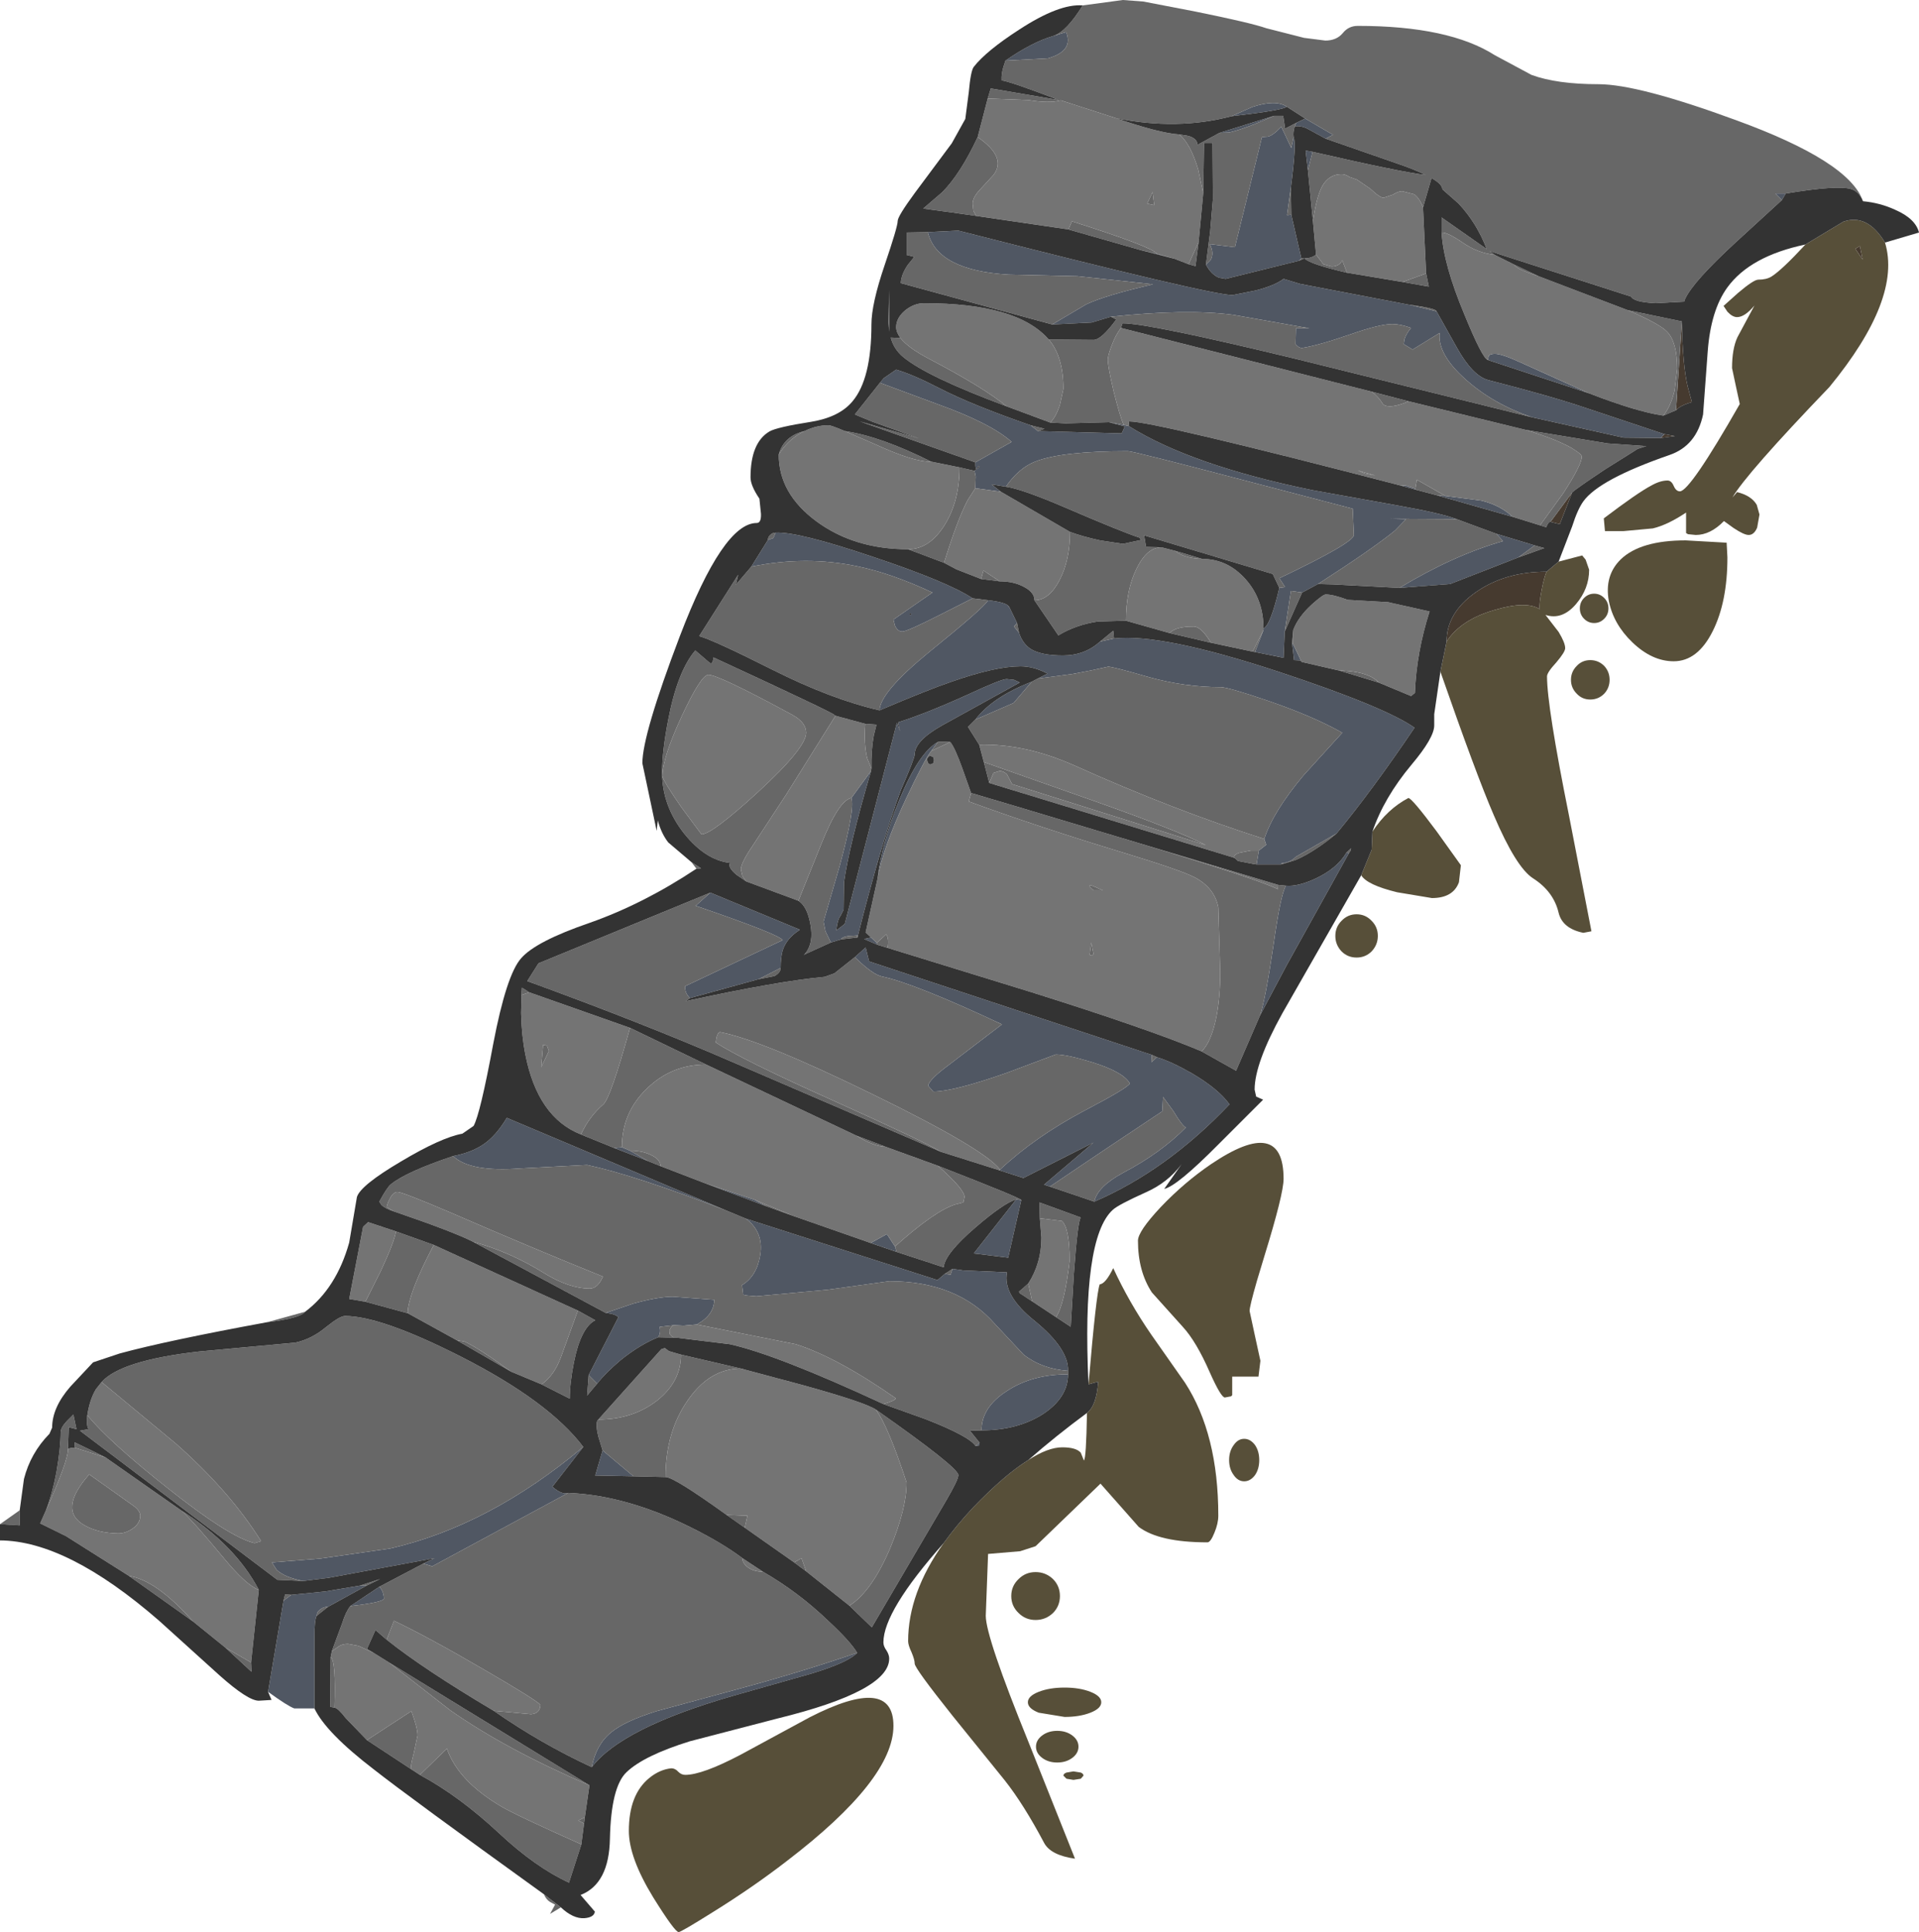 <?xml version="1.0" encoding="UTF-8" standalone="no"?>
<svg xmlns:ffdec="https://www.free-decompiler.com/flash" xmlns:xlink="http://www.w3.org/1999/xlink" ffdec:objectType="shape" height="250.1px" width="248.4px" xmlns="http://www.w3.org/2000/svg">
  <g transform="matrix(1.0, 0.0, 0.0, 1.0, -230.5, 0.7)">
    <path d="M447.45 52.4 L448.2 40.9 Q448.3 46.55 448.95 49.3 L449.5 51.35 Q448.45 51.65 447.85 52.05 L447.45 52.4 M471.25 31.15 L471.6 32.9 470.65 31.5 471.25 31.15 M445.45 56.0 L445.95 55.5 447.3 55.75 445.45 56.0 M434.0 63.05 L432.4 67.15 431.2 66.85 434.0 63.05 M430.7 73.3 Q430.4 73.9 430.05 75.7 429.7 77.55 429.8 78.15 428.05 77.05 424.0 78.25 419.6 79.5 417.75 82.35 417.75 78.6 421.55 75.95 425.35 73.3 430.7 73.3" fill="#463a2f" fill-rule="evenodd" stroke="none"/>
    <path d="M271.2 220.45 L268.6 220.45 Q267.75 220.15 265.2 218.3 L267.2 206.5 268.2 205.75 272.65 205.3 277.1 204.55 277.95 204.55 272.95 207.3 Q272.35 207.3 271.95 207.65 271.5 207.95 271.5 208.45 271.2 208.95 271.2 211.2 L271.2 220.45 M366.85 3.95 L368.5 3.45 Q369.5 5.9 366.15 6.85 L360.65 7.15 Q364.1 4.75 366.85 3.95 M389.9 14.35 L392.6 13.15 Q395.6 12.15 397.05 13.1 396.75 13.55 389.9 14.35 M399.45 14.65 L403.05 16.75 402.1 17.25 399.9 16.05 Q399.05 15.55 398.1 15.65 L398.3 15.2 399.45 14.65 M400.4 18.95 L399.8 21.35 399.5 18.8 400.4 18.95 M461.15 25.2 L460.3 24.35 461.65 24.35 461.15 25.2 M428.75 53.3 Q423.7 51.55 420.2 48.4 416.55 45.15 416.85 42.4 L413.35 44.55 412.2 43.85 412.3 43.2 Q412.55 42.45 413.15 41.75 411.75 41.25 410.75 41.25 409.1 41.25 405.4 42.55 401.05 44.05 399.0 44.35 398.55 44.3 398.2 43.85 L398.25 41.8 400.0 41.8 390.1 40.05 Q384.05 39.25 374.3 40.3 L371.8 41.05 366.7 41.3 371.1 38.7 Q373.5 37.55 379.75 36.1 L369.95 35.05 361.05 34.85 Q351.8 34.3 350.6 29.35 L354.55 29.15 Q387.25 37.5 390.05 37.5 L393.05 36.9 Q395.55 36.25 396.65 35.4 L398.8 36.05 412.9 38.75 412.95 38.75 416.45 39.6 419.05 44.25 Q421.1 47.95 423.15 48.5 431.15 50.55 435.6 52.05 L445.95 55.5 445.45 56.0 440.65 55.95 428.75 53.3 M374.05 53.95 L375.95 54.3 376.6 54.45 Q384.75 59.55 400.4 62.75 L411.5 64.75 Q417.1 65.75 419.05 66.5 L410.5 66.45 412.5 66.5 411.1 67.95 Q408.25 70.3 401.1 74.9 L399.05 76.0 397.6 75.8 396.8 81.05 396.65 84.45 392.95 83.7 394.05 80.85 394.05 80.65 Q394.95 80.25 396.1 75.4 L396.85 75.3 396.1 74.15 Q405.75 69.55 405.75 68.55 L405.6 65.15 391.45 61.45 Q377.15 57.7 376.5 57.7 367.95 57.7 364.5 59.05 362.35 59.9 360.7 62.3 L358.85 62.0 360.05 62.95 356.75 62.5 356.8 61.0 356.65 60.25 357.3 59.7 Q357.2 59.5 356.95 59.9 356.75 60.25 356.75 59.15 L361.45 56.5 Q358.75 54.1 351.95 51.65 L344.4 48.85 344.9 48.25 346.5 47.15 Q348.6 47.75 352.1 49.55 356.25 51.7 363.9 54.35 L364.85 55.1 375.7 55.4 376.1 54.5 374.05 53.95 M423.1 45.9 L423.2 45.4 Q423.35 45.1 424.0 45.1 424.9 45.1 427.4 46.25 L436.15 50.2 423.1 45.9 M426.3 66.2 L416.45 63.4 417.6 63.5 422.25 64.1 Q424.7 64.7 426.3 66.2 M413.8 62.7 L411.8 62.15 412.45 62.15 413.7 62.55 413.8 62.7 M424.2 68.4 L429.15 69.9 427.05 71.45 418.2 74.9 411.65 75.4 Q418.7 71.15 425.05 69.35 L424.2 68.4 M397.9 82.7 L398.9 84.8 398.0 84.75 397.75 82.55 397.9 82.7 M386.6 33.55 L387.2 32.95 Q387.7 32.1 387.1 30.9 L390.35 31.3 393.85 17.05 394.4 17.0 Q395.1 17.05 396.35 15.7 L397.65 18.45 397.95 17.05 Q398.35 17.75 397.6 23.55 L397.1 27.15 397.65 27.1 398.95 32.75 398.65 33.05 389.15 35.4 388.3 35.25 Q387.3 34.85 386.6 33.55 M395.4 14.3 Q391.6 16.0 389.6 16.45 L388.35 16.5 395.4 14.3 M380.25 32.15 L382.55 32.8 378.25 31.7 380.25 32.15 M327.75 72.65 L329.9 69.2 330.6 68.95 330.9 68.25 Q333.8 68.1 343.55 71.4 353.25 74.65 356.4 76.75 L351.95 79.0 Q347.9 81.05 347.3 81.05 346.7 81.05 346.35 80.3 L346.15 79.5 351.2 76.0 Q345.85 73.5 341.45 72.6 334.8 71.2 327.75 72.65 M358.4 77.0 Q360.6 77.25 361.05 77.75 L361.05 77.85 361.1 77.9 361.15 77.9 362.15 79.95 361.75 80.4 362.4 81.2 Q362.85 82.6 363.9 83.3 365.25 84.15 368.1 84.15 370.9 84.15 372.9 82.35 L374.7 81.95 Q380.85 81.25 396.15 86.3 409.85 90.85 413.6 93.5 408.1 101.65 403.5 107.2 L398.25 110.2 Q397.55 110.95 396.4 111.05 L396.3 111.2 393.15 111.2 393.45 109.4 394.4 108.65 394.15 107.9 Q395.3 104.35 399.25 99.65 L404.25 94.15 Q400.45 92.0 394.45 89.95 389.45 88.25 388.5 88.25 383.9 88.25 379.2 86.95 374.55 85.6 373.95 85.6 L371.65 86.1 369.3 86.55 364.8 87.15 366.1 86.5 Q364.3 85.55 362.6 85.55 359.35 85.55 353.65 87.55 350.7 88.55 344.35 91.25 344.4 88.9 350.9 83.6 357.95 77.9 358.4 77.0 M356.75 92.45 Q359.0 89.5 364.05 87.55 L361.7 90.3 356.75 92.45 M343.25 99.1 Q340.4 108.85 339.75 113.5 L339.7 117.05 339.3 117.85 Q338.9 118.35 338.75 119.75 L339.85 118.9 346.6 92.85 347.0 93.95 346.75 92.8 Q350.4 91.65 355.8 89.2 360.1 87.2 360.8 87.2 L361.75 87.3 362.5 87.65 352.45 93.2 Q348.9 95.2 348.9 96.95 348.9 97.45 347.1 101.6 344.6 108.35 341.55 120.4 L341.35 120.4 340.45 120.45 Q339.55 120.55 339.35 120.9 L338.05 121.3 337.35 119.85 337.1 118.6 339.2 111.35 Q341.2 103.95 340.7 102.6 L343.25 99.1 M334.75 122.8 L334.55 122.95 334.75 122.7 334.75 122.8 M348.25 78.9 L348.45 78.9 348.45 78.7 348.25 78.7 348.25 78.9 M396.95 113.95 Q398.5 114.1 400.85 113.0 403.6 111.7 404.8 109.65 L405.1 109.75 397.05 124.25 393.6 130.75 Q394.3 128.7 395.35 121.6 396.25 115.15 396.95 113.95 M344.1 121.6 L342.35 120.85 343.25 120.65 344.0 121.35 344.1 121.6 M344.1 113.0 Q344.65 108.3 346.95 102.75 349.45 96.7 351.9 95.35 L351.05 96.5 Q350.15 97.65 347.75 102.75 344.75 109.15 344.1 113.0 M372.15 154.85 Q372.55 152.9 375.9 151.1 380.75 148.55 384.0 145.25 383.5 145.0 382.4 143.15 L381.05 141.3 380.95 143.15 Q373.65 148.0 366.4 152.9 L365.65 152.65 372.05 147.2 362.95 151.8 362.85 151.75 359.9 150.8 359.95 150.7 Q364.55 146.4 371.0 143.0 376.45 140.15 376.75 139.55 375.9 138.05 371.85 136.8 368.6 135.8 367.15 135.8 L360.75 138.2 Q353.9 140.6 351.3 140.6 L350.65 139.85 Q350.7 139.2 352.6 137.7 L360.2 131.9 Q348.9 126.6 344.65 125.7 343.45 125.45 341.15 123.2 L342.55 121.95 343.0 123.75 379.6 135.85 379.55 136.8 380.25 136.15 Q382.1 136.7 384.8 138.25 388.2 140.25 389.65 142.25 381.55 150.8 372.15 154.85 M322.45 114.85 L334.05 119.65 Q332.3 120.75 331.8 122.35 331.55 123.25 331.55 124.6 L328.7 126.05 319.8 128.5 Q319.1 127.8 319.2 126.95 L331.8 121.0 Q331.5 120.3 320.55 116.55 L322.45 114.85 M311.0 147.8 L312.05 148.25 314.4 149.6 310.0 147.9 311.0 147.8 M321.85 152.5 L328.15 154.6 329.85 155.5 321.85 152.5 M343.2 160.2 L345.3 159.05 346.35 160.65 346.55 161.35 343.2 160.2 M362.05 154.55 L362.7 154.65 361.0 162.1 356.55 161.55 362.05 154.55 M327.05 157.05 L351.85 165.0 352.8 164.2 353.55 164.3 353.8 163.55 355.2 163.75 360.85 164.0 Q360.25 166.95 364.45 170.3 368.85 173.9 368.75 176.75 365.35 176.5 363.0 174.65 L359.3 170.7 Q354.45 165.15 345.6 165.15 L337.65 166.25 328.4 167.1 327.2 167.0 326.7 166.9 326.55 165.65 Q328.45 164.5 328.9 161.8 329.4 158.8 327.05 157.05 M324.4 155.95 Q312.6 151.4 306.5 150.1 L297.85 150.55 Q291.35 151.05 289.15 148.95 291.5 148.5 293.05 147.45 294.7 146.35 296.1 144.0 L324.4 155.95 M308.9 169.25 L312.45 168.05 Q315.7 167.15 317.6 167.15 L322.95 167.55 Q322.95 169.5 320.7 170.75 L319.0 170.9 317.85 170.85 317.7 170.85 315.9 171.05 Q316.05 171.9 315.7 172.4 313.35 173.35 310.85 175.35 308.9 177.0 307.8 178.4 L306.7 177.3 310.55 169.8 Q310.25 169.5 309.55 169.35 L308.9 169.25 M356.8 186.5 L357.3 186.05 357.25 186.4 356.8 186.5 M357.55 184.45 Q357.55 181.45 360.85 179.35 364.1 177.2 368.75 177.2 368.75 180.2 365.5 182.35 362.2 184.45 357.55 184.45 M312.5 190.4 L307.55 190.3 308.5 187.05 312.5 190.4 M341.45 213.25 Q340.3 214.5 335.5 215.95 L325.45 218.8 Q311.0 222.95 307.1 228.05 307.65 225.15 309.6 223.55 311.35 222.1 315.5 220.8 L325.8 218.0 Q334.0 215.8 341.45 213.25 M275.85 207.2 L279.6 204.7 Q280.15 205.25 280.2 206.2 280.25 206.7 275.85 207.2 M285.3 201.7 L286.75 201.0 273.0 203.55 269.75 203.95 Q267.35 203.5 266.3 202.5 L265.7 201.55 271.95 201.05 281.0 199.75 Q293.85 196.8 306.0 186.6 L302.0 191.75 Q303.25 192.85 304.05 192.55 L286.45 202.05 285.3 201.7" fill="#505763" fill-rule="evenodd" stroke="none"/>
    <path d="M370.65 0.0 L375.85 -0.7 378.5 -0.5 385.25 0.8 Q392.4 2.25 394.4 2.95 L399.3 4.2 402.05 4.55 Q403.5 4.55 404.3 3.6 405.05 2.65 406.25 2.65 418.05 2.65 424.0 6.45 L428.75 9.0 Q432.05 10.2 437.4 10.2 442.55 10.2 455.2 14.85 469.9 20.2 471.65 25.35 471.15 24.15 470.2 23.8 468.55 23.2 461.65 24.35 L460.3 24.35 461.15 25.2 455.2 30.65 Q449.6 35.8 448.6 38.05 L448.5 38.35 444.8 38.55 Q441.95 38.4 441.65 37.7 L423.3 31.8 424.0 32.3 Q421.75 32.05 419.75 30.65 417.85 29.35 417.1 29.4 L417.1 27.45 422.95 31.55 Q421.65 28.15 419.3 25.65 L417.2 23.8 Q417.2 23.15 415.8 22.35 L414.7 26.15 Q414.25 24.95 413.55 24.45 L412.0 24.05 Q411.5 24.05 410.8 24.5 L409.6 24.9 Q409.1 24.9 407.9 23.75 L406.15 22.55 405.15 22.2 Q404.65 21.85 404.15 21.85 402.55 21.85 401.65 23.4 400.9 24.8 400.45 27.95 L399.8 21.35 400.4 18.95 Q411.95 21.6 415.05 21.95 413.65 21.25 411.3 20.45 L402.1 17.25 403.05 16.75 399.45 14.65 397.05 13.1 Q395.6 12.15 392.6 13.15 L389.9 14.35 Q382.9 16.2 374.95 14.6 L374.65 14.5 367.85 12.3 367.75 12.3 Q366.35 12.7 363.6 12.25 L358.35 12.05 358.75 10.75 367.55 12.25 Q361.55 9.95 360.15 9.7 360.1 8.85 360.4 7.9 L360.65 7.15 366.15 6.85 Q369.5 5.9 368.5 3.45 L366.85 3.95 Q368.55 3.4 370.65 0.0 M303.1 246.2 L301.7 247.05 302.35 245.85 301.7 245.5 Q301.2 245.2 300.9 244.5 L303.1 246.2 M230.5 196.6 L233.05 194.8 233.05 196.75 230.5 196.6 M265.1 170.45 L270.0 169.1 Q269.35 169.95 265.1 170.45 M320.65 111.75 L320.0 110.9 321.25 111.7 320.65 111.75 M445.8 53.1 Q446.75 51.95 447.25 49.9 L447.6 47.05 Q447.6 43.6 446.3 42.25 445.3 41.2 441.2 39.45 L448.2 40.9 447.45 52.4 445.8 53.1 M429.65 35.05 Q426.7 34.1 426.5 33.55 L429.65 35.05 M412.05 35.8 L415.1 34.7 415.45 36.4 412.05 35.8 M374.3 40.3 Q384.05 39.25 390.1 40.05 L400.0 41.8 398.25 41.8 398.2 43.85 Q398.55 44.3 399.0 44.35 401.05 44.05 405.4 42.55 409.1 41.25 410.75 41.25 411.75 41.25 413.15 41.75 412.55 42.45 412.3 43.2 L412.2 43.85 413.35 44.55 416.85 42.4 Q416.55 45.15 420.2 48.4 423.7 51.55 428.75 53.3 L398.0 45.7 Q379.2 41.15 375.8 41.15 L375.6 41.75 Q374.9 42.65 374.35 44.15 373.9 45.35 373.9 45.85 373.9 46.75 374.65 49.95 375.45 53.15 375.95 54.3 L374.05 53.95 368.45 54.1 366.45 54.0 Q367.2 53.25 367.7 51.7 L368.15 49.65 Q368.15 45.5 366.3 43.3 L366.25 43.25 372.05 43.3 Q373.05 43.3 375.0 40.65 L374.3 40.3 M416.45 39.6 L412.95 38.75 414.6 39.0 Q416.35 39.3 416.45 39.6 M350.6 29.35 Q351.8 34.3 361.05 34.85 L369.95 35.05 379.75 36.1 Q373.5 37.55 371.1 38.7 L366.7 41.3 347.1 35.95 Q347.15 34.85 348.0 33.6 L348.85 32.55 347.85 32.3 347.85 29.4 350.6 29.35 M428.0 54.95 L438.6 56.7 443.6 57.05 442.5 57.4 438.2 60.1 Q434.45 62.6 434.0 63.05 L431.2 66.85 Q430.9 66.85 430.65 67.55 L429.85 67.3 432.85 63.15 Q435.25 59.45 435.25 58.4 435.25 58.1 433.95 57.3 431.95 56.15 428.0 54.95 M416.45 63.4 L413.8 62.7 413.7 62.55 413.9 61.4 417.6 63.5 416.45 63.4 M419.05 66.5 L424.2 68.4 425.05 69.35 Q418.7 71.15 411.65 75.4 L403.05 74.95 401.1 74.9 Q408.25 70.3 411.1 67.95 L412.5 66.5 410.5 66.45 419.05 66.5 M429.15 69.9 L430.4 70.25 427.05 71.45 429.15 69.9 M399.05 76.0 L396.8 81.05 397.6 75.8 399.05 76.0 M392.95 83.7 L392.65 83.65 394.05 80.85 392.95 83.7 M387.25 82.5 L381.9 81.25 Q382.65 80.4 385.0 80.4 386.0 80.4 387.25 82.5 M376.25 79.65 L372.6 79.75 Q369.7 80.2 367.5 81.55 L364.4 77.0 Q366.3 77.0 367.65 74.4 369.0 71.8 369.0 68.15 370.6 68.75 372.9 69.25 L375.85 69.7 378.2 69.2 378.0 68.9 Q375.7 68.15 368.5 65.05 362.8 62.6 360.7 62.3 362.35 59.9 364.5 59.05 367.95 57.7 376.5 57.7 377.15 57.7 391.45 61.45 L405.6 65.15 405.75 68.55 Q405.75 69.55 396.1 74.15 L396.85 75.3 396.1 75.4 395.25 73.6 378.6 68.6 378.85 70.1 380.85 70.15 Q378.95 70.15 377.6 72.95 376.25 75.7 376.25 79.65 M359.9 74.55 L357.5 74.25 357.8 73.15 359.9 74.55 M352.7 72.15 L348.05 70.4 Q350.8 70.4 352.75 67.3 354.7 64.2 354.7 59.8 L356.65 60.25 356.8 61.0 356.75 62.5 355.75 64.05 Q354.4 66.65 352.7 72.15 M331.3 58.15 Q331.95 55.75 334.65 55.1 L334.15 55.35 Q332.35 56.4 331.3 58.15 M339.85 55.1 Q344.55 55.8 351.0 59.05 348.85 59.15 343.65 56.75 L339.85 55.1 M356.75 59.15 L341.8 53.85 349.45 56.05 343.45 53.9 341.15 52.95 344.4 48.85 351.95 51.65 Q358.75 54.1 361.45 56.5 L356.75 59.15 M363.9 54.35 L365.7 54.8 364.85 55.1 363.9 54.35 M412.85 51.25 Q410.35 52.3 409.55 51.65 408.85 50.55 408.05 50.0 L412.85 51.25 M407.2 60.6 L406.25 60.2 408.5 60.85 407.2 60.6 M397.9 80.85 L397.9 82.7 397.75 82.55 397.9 80.85 M398.9 84.9 L399.05 85.0 398.95 84.95 398.9 84.9 M403.85 86.1 Q406.45 86.15 407.95 86.9 408.7 87.3 408.95 87.65 L403.85 86.1 M397.95 17.05 L397.65 18.45 396.35 15.7 Q395.1 17.05 394.4 17.0 L393.85 17.05 390.35 31.3 387.1 30.9 Q387.7 32.1 387.2 32.95 L386.6 33.55 387.15 29.25 387.5 25.1 387.45 17.8 386.35 17.8 386.25 24.3 385.6 21.25 Q384.6 17.9 383.15 16.7 L384.35 16.9 Q385.5 17.25 385.5 18.05 L388.35 16.5 389.6 16.45 Q391.6 16.0 395.4 14.3 L396.6 14.3 396.85 15.95 398.3 15.2 398.1 15.65 Q397.85 16.4 397.95 17.05 M398.65 33.05 L398.95 32.75 399.35 32.75 399.9 32.7 Q400.55 32.55 400.85 32.25 L401.8 33.5 402.85 33.8 Q403.85 33.8 404.25 33.0 L404.85 34.6 Q400.1 33.5 399.35 32.75 L398.65 33.05 M397.65 27.1 L397.1 27.15 397.6 23.55 397.65 27.1 M380.25 32.15 L378.25 31.7 368.8 29.0 369.25 27.95 Q379.65 31.25 380.25 32.15 M384.35 33.5 L385.65 30.65 385.25 33.75 384.35 33.5 M379.9 25.85 L379.0 25.65 379.7 24.15 379.9 25.85 M357.05 17.05 Q360.85 19.65 359.1 21.95 L357.4 23.8 Q356.4 24.85 356.4 25.65 L356.5 26.6 356.85 27.25 353.7 26.8 350.0 26.3 352.5 24.15 Q354.85 21.75 357.05 17.05 M360.8 51.9 Q350.45 48.05 347.4 45.5 346.2 44.5 345.8 43.0 L347.05 43.05 Q348.05 44.35 350.95 45.85 357.8 49.45 360.8 51.9 M345.6 42.25 L345.5 41.0 345.6 36.85 345.6 42.25 M329.9 69.2 Q329.9 68.8 330.2 68.55 330.5 68.25 330.9 68.25 L330.6 68.95 329.9 69.2 M356.4 76.75 L358.4 77.0 Q357.95 77.9 350.9 83.6 344.4 88.9 344.35 91.25 338.05 89.8 330.5 86.0 322.75 82.1 321.0 81.65 L326.05 73.7 325.75 75.0 327.75 72.65 Q334.8 71.2 341.45 72.6 345.85 73.5 351.2 76.0 L346.15 79.5 346.35 80.3 Q346.7 81.05 347.3 81.05 347.9 81.05 351.95 79.0 L356.4 76.75 M362.15 79.95 L362.4 81.2 361.75 80.4 362.15 79.95 M372.9 82.35 L374.6 80.95 374.7 81.95 372.9 82.35 M403.5 107.2 Q400.6 109.6 398.15 110.65 L396.3 111.2 396.4 111.05 Q397.55 110.95 398.25 110.2 L403.5 107.2 M393.15 111.2 L392.8 111.15 390.75 110.75 390.3 110.35 390.25 110.2 Q390.3 109.9 390.9 109.7 L392.4 109.4 393.45 109.4 393.15 111.2 M358.55 100.65 L357.85 97.95 371.75 102.85 Q382.95 106.8 386.6 108.7 L361.5 100.8 360.85 99.55 Q360.4 99.1 359.9 99.1 L359.1 99.35 358.55 100.65 M357.25 95.7 L355.8 93.4 356.75 92.45 361.7 90.3 364.05 87.55 364.8 87.15 369.3 86.55 371.65 86.1 373.95 85.6 Q374.55 85.6 379.2 86.95 383.9 88.25 388.5 88.25 389.45 88.25 394.45 89.95 400.45 92.0 404.25 94.15 L399.25 99.65 Q395.3 104.35 394.15 107.9 382.25 104.1 369.6 98.4 363.2 95.55 357.25 95.7 M342.5 93.0 L343.95 93.1 343.6 94.55 Q343.25 96.45 343.3 98.8 L342.75 97.45 Q342.3 95.6 342.5 93.0 M341.5 120.65 L339.35 120.9 Q339.55 120.55 340.45 120.45 L341.35 120.4 341.5 120.65 M338.05 121.3 L334.75 122.8 334.75 122.7 Q335.85 121.35 335.4 118.95 335.0 116.65 333.85 115.9 L336.75 108.7 Q339.05 102.9 340.7 102.6 341.2 103.95 339.2 111.35 L337.1 118.6 337.35 119.85 338.05 121.3 M327.1 113.4 L325.85 112.55 Q324.65 111.55 325.0 111.0 321.85 110.65 319.1 107.25 316.2 103.6 316.2 99.3 316.2 96.55 317.0 92.45 318.2 86.2 320.5 83.5 L322.25 85.0 Q322.75 85.5 322.85 84.4 338.65 91.7 338.5 91.85 L338.65 91.95 332.3 102.1 327.35 109.65 Q326.4 111.2 326.4 111.85 L326.6 112.7 327.1 113.4 M334.85 94.15 Q334.85 92.8 333.0 91.8 323.5 86.65 322.2 86.65 321.25 86.65 318.75 92.0 316.25 97.4 316.25 99.75 316.25 100.25 318.7 103.8 L321.3 107.3 Q322.65 107.3 328.65 101.8 334.85 96.1 334.85 94.15 M351.9 95.35 L352.25 95.3 353.5 95.35 351.05 96.5 351.9 95.35 M356.2 101.95 L361.6 103.55 378.1 108.5 Q393.3 113.1 395.9 114.4 L395.95 113.85 396.95 113.95 Q396.25 115.15 395.35 121.6 394.3 128.7 393.6 130.75 L390.5 137.9 386.05 135.4 Q387.3 134.15 387.95 130.95 388.45 128.35 388.45 125.15 L388.2 116.75 Q387.7 114.2 385.1 112.85 383.25 111.9 375.5 109.55 364.95 106.35 355.9 103.05 L356.2 101.95 M404.8 109.65 L405.4 109.1 405.3 109.45 405.1 109.75 404.8 109.65 M345.4 122.0 L344.1 121.6 344.0 121.35 345.2 120.25 Q345.6 120.75 345.4 122.0 M382.6 70.6 L386.1 71.65 Q383.75 71.55 382.6 70.6 M371.75 121.3 L372.05 122.8 371.85 123.0 371.55 122.9 371.75 121.3 M373.25 114.55 L372.05 114.55 Q370.95 113.6 372.0 114.0 L373.25 114.55 M366.4 152.9 Q373.65 148.0 380.95 143.15 L381.05 141.3 382.4 143.15 Q383.5 145.0 384.0 145.25 380.75 148.55 375.9 151.1 372.55 152.9 372.15 154.85 L366.4 152.9 M380.25 136.15 L379.55 136.8 379.6 135.85 380.25 136.15 M341.15 123.2 Q343.45 125.45 344.65 125.7 348.9 126.6 360.2 131.9 L352.6 137.7 Q350.7 139.2 350.65 139.85 L351.3 140.6 Q353.9 140.6 360.75 138.2 L367.15 135.8 Q368.6 135.8 371.85 136.8 375.9 138.05 376.75 139.55 376.45 140.15 371.0 143.0 364.55 146.4 359.95 150.7 357.9 148.0 343.45 140.95 329.15 133.95 323.7 132.9 323.4 132.95 323.25 133.6 L323.15 134.25 Q326.5 136.45 338.2 141.7 350.1 147.05 352.3 148.4 L325.25 136.75 Q313.6 131.7 298.75 126.3 L300.2 124.0 322.45 114.85 320.55 116.55 Q331.5 120.3 331.8 121.0 L319.2 126.95 Q319.1 127.8 319.8 128.5 L319.25 128.9 Q331.2 126.3 337.25 125.75 L338.5 125.3 341.15 123.2 M328.7 126.05 L331.55 124.6 Q331.55 125.2 330.75 125.65 L328.7 126.05 M345.15 147.75 Q343.6 147.7 341.35 146.3 L345.15 147.75 M321.9 137.1 Q317.4 137.1 314.2 140.25 311.0 143.35 311.0 147.8 L310.0 147.9 305.7 146.15 Q306.75 143.85 308.6 142.25 309.55 141.4 312.05 132.35 L321.9 137.1 M312.05 148.25 Q313.7 148.25 314.85 148.85 316.0 149.4 316.0 150.25 L314.4 149.6 312.05 148.25 M328.15 154.6 L333.05 156.65 329.85 155.5 328.15 154.6 M346.35 160.65 Q351.55 156.0 354.2 155.2 L355.2 154.95 355.35 154.25 Q355.35 153.25 351.9 150.2 362.7 154.4 362.7 154.65 L362.05 154.55 Q360.4 155.05 356.75 158.2 352.8 161.6 352.65 163.35 L346.55 161.35 346.35 160.65 M327.05 157.05 Q329.4 158.8 328.9 161.8 328.45 164.5 326.55 165.65 L326.7 166.9 327.2 167.0 328.4 167.1 337.65 166.25 345.6 165.15 Q354.45 165.15 359.3 170.7 L363.0 174.65 Q365.35 176.5 368.75 176.75 L368.75 177.2 Q364.1 177.2 360.85 179.35 357.55 181.45 357.55 184.45 L356.05 184.5 357.3 186.05 356.8 186.5 Q355.95 185.2 350.3 183.0 L344.85 181.05 Q346.4 180.6 346.45 180.3 338.85 175.0 333.5 173.3 L320.7 170.75 Q322.95 169.5 322.95 167.55 L317.6 167.15 Q315.7 167.15 312.45 168.05 L308.9 169.25 291.75 160.05 Q296.5 161.35 300.85 164.05 304.15 166.1 306.85 166.1 307.85 166.1 308.55 164.55 299.5 160.9 288.8 156.25 282.6 153.6 281.95 153.6 281.35 153.6 280.9 154.6 280.65 155.05 280.55 155.55 L281.45 156.1 Q280.35 155.75 279.85 155.25 L279.6 154.85 Q280.6 153.0 281.1 152.6 283.05 151.0 289.15 148.95 291.35 151.05 297.85 150.55 L306.5 150.1 Q312.6 151.4 324.4 155.95 L327.05 157.05 M353.8 163.55 L353.55 164.3 352.8 164.2 353.8 163.55 M364.1 167.75 L362.5 166.7 362.4 166.5 363.6 165.45 364.1 167.75 M365.1 157.0 L365.05 154.95 370.4 156.9 Q370.0 157.35 369.5 164.25 L369.1 171.05 367.2 169.8 Q368.3 168.1 368.95 162.55 368.95 158.25 367.95 157.35 L365.1 157.0 M326.9 197.05 L324.55 195.4 327.25 195.5 326.9 197.05 M316.65 190.5 L312.5 190.4 308.5 187.05 307.95 185.25 Q307.5 183.4 307.95 183.05 312.4 183.05 315.55 180.6 318.65 178.15 318.65 174.65 L326.4 176.45 Q322.35 176.45 319.5 180.6 316.65 184.7 316.65 190.5 M343.85 181.75 Q354.55 189.25 354.55 190.25 354.55 190.85 353.0 193.5 L343.35 209.95 340.45 207.15 Q343.35 205.3 345.75 199.65 347.85 194.55 347.85 191.2 345.4 183.75 343.85 181.75 M334.85 202.7 L333.3 201.55 334.25 201.0 334.85 202.7 M317.75 172.45 L315.7 172.4 Q316.05 171.9 315.9 171.05 L317.7 170.85 317.4 171.05 317.15 171.5 317.2 172.0 317.55 172.35 317.75 172.45 M307.8 178.4 L306.5 179.95 306.7 177.3 307.8 178.4 M326.6 201.0 Q326.6 201.7 327.4 202.25 328.15 202.75 329.25 202.75 333.85 205.4 337.75 209.15 340.6 211.8 341.45 213.25 334.0 215.8 325.8 218.0 L315.5 220.8 Q311.35 222.1 309.6 223.55 307.65 225.15 307.1 228.05 300.5 225.0 294.4 220.75 L299.25 221.2 Q300.4 221.1 300.45 220.0 300.0 219.4 293.2 215.45 286.0 211.25 281.5 209.1 L280.55 211.55 279.1 210.3 278.0 212.75 278.85 213.25 276.9 212.35 275.55 212.1 Q274.9 212.1 274.45 212.35 L273.45 213.05 274.8 209.4 Q275.25 207.95 275.85 207.2 280.25 206.7 280.2 206.2 280.15 205.25 279.6 204.7 L285.3 201.7 286.45 202.05 304.05 192.55 Q311.5 192.85 319.8 196.95 323.95 199.0 326.6 201.0 M280.85 214.5 L306.8 230.4 Q296.0 225.75 288.8 220.7 L280.85 214.5 M306.2 234.55 L306.1 235.35 305.35 234.95 306.2 234.55 M305.75 238.05 L304.15 243.0 Q299.8 241.0 295.1 236.6 289.95 231.8 284.85 229.05 L288.35 225.65 Q289.8 229.85 295.4 233.15 297.25 234.25 305.75 238.05 M283.7 228.3 L278.0 224.55 283.75 220.8 Q284.55 222.95 284.55 223.95 L284.05 226.3 Q283.6 228.0 283.7 228.3 M273.8 220.35 L273.25 220.25 273.3 213.8 Q274.0 214.25 273.8 220.35 M269.75 203.95 L266.4 203.8 240.85 184.5 241.95 184.3 Q241.65 183.75 241.8 182.5 244.65 185.95 252.1 191.85 260.2 198.3 263.45 199.05 L264.3 198.8 Q260.3 192.4 253.3 186.2 L243.65 178.2 Q246.15 175.4 256.25 174.25 L268.7 173.1 Q270.85 172.65 272.75 171.05 274.5 169.65 275.15 169.65 279.8 169.65 290.15 174.9 301.55 180.7 306.0 186.6 293.85 196.8 281.0 199.75 L271.95 201.05 265.7 201.55 266.3 202.5 Q267.35 203.5 269.75 203.95 M236.45 194.8 Q237.25 192.75 237.8 189.9 238.35 186.75 238.35 184.7 238.35 184.1 239.2 183.2 L240.0 182.4 240.4 184.3 239.4 184.05 239.3 186.85 Q239.35 188.35 236.45 194.8 M240.2 186.7 L240.15 186.0 Q242.15 186.95 244.15 187.95 L240.2 186.7 M254.0 194.85 Q260.95 199.3 264.0 205.1 262.35 204.5 259.35 200.85 255.45 196.15 254.0 194.85 M263.0 214.5 L263.05 215.7 259.7 212.6 263.0 214.5 M255.5 209.2 L247.2 203.3 Q250.75 203.85 255.5 209.2 M241.45 196.75 Q237.95 194.8 242.05 190.15 L247.75 194.2 Q248.65 194.85 248.65 195.5 248.65 196.55 247.55 197.25 246.7 197.8 245.8 197.8 243.2 197.75 241.45 196.75 M298.0 128.1 L298.05 127.15 299.0 127.75 298.0 128.1 M301.3 134.65 L301.55 135.35 300.55 137.45 300.8 134.55 301.3 134.65 M277.8 167.8 L279.8 163.8 Q281.55 160.05 281.75 158.7 L286.65 160.45 Q284.25 165.0 283.55 167.6 283.2 168.9 283.3 169.3 L277.8 167.8 M305.3 168.95 L307.55 170.2 Q305.7 171.15 304.8 175.6 304.25 178.35 304.25 180.35 L300.6 178.5 Q302.2 177.4 303.1 175.0 L305.3 168.95 M296.65 176.85 L289.65 172.8 290.6 172.95 Q292.3 173.7 296.65 176.85 M277.1 204.55 L279.7 203.7 277.95 204.55 277.1 204.55 M272.95 207.3 L271.5 208.45 Q271.5 207.95 271.95 207.65 272.35 207.3 272.95 207.3 M268.2 205.75 L267.2 206.5 267.4 205.7 268.2 205.75" fill="#676767" fill-rule="evenodd" stroke="none"/>
    <path d="M474.5 30.7 Q476.7 37.95 467.3 49.4 456.5 60.65 454.75 63.7 L455.35 63.0 Q457.2 63.45 457.9 64.65 L458.25 65.9 457.95 67.6 Q457.55 68.55 456.85 68.55 456.25 68.55 454.9 67.65 L453.65 66.75 Q451.9 68.55 450.0 68.55 L449.0 68.45 448.75 68.3 448.75 65.65 Q446.35 67.25 444.45 67.7 L440.65 68.05 438.25 68.05 438.1 66.4 Q442.45 63.1 444.25 62.15 445.4 61.5 446.35 61.5 446.85 61.5 447.15 62.2 447.45 62.9 447.95 62.9 449.25 62.9 455.7 51.6 L455.2 49.3 454.7 46.95 Q454.7 44.45 455.4 42.95 L457.6 38.85 Q456.35 40.35 455.35 40.35 454.75 40.35 454.1 39.65 L453.6 38.9 455.5 37.2 Q457.5 35.5 458.1 35.5 459.15 35.5 459.8 35.1 461.15 34.25 464.2 30.95 L469.1 28.0 Q472.2 26.9 474.5 30.7 M432.25 72.0 L435.3 71.2 435.75 71.75 436.2 73.05 Q436.2 75.5 434.5 77.5 432.7 79.6 430.55 78.9 L432.25 81.1 Q433.1 82.5 433.1 83.2 433.1 83.7 431.95 85.05 430.75 86.35 430.75 86.85 430.75 90.75 433.6 104.9 L436.5 119.85 435.45 120.05 Q432.75 119.5 432.25 117.45 431.6 114.7 428.95 113.0 426.75 111.6 423.85 104.8 421.6 99.6 416.95 86.25 L417.75 82.35 Q419.6 79.5 424.0 78.25 428.05 77.05 429.8 78.15 429.7 77.55 430.05 75.7 430.4 73.9 430.7 73.3 L432.25 72.0 M408.15 106.95 Q410.05 104.05 412.8 102.6 413.25 102.6 416.45 106.9 L419.6 111.3 419.35 113.5 Q418.6 115.55 415.85 115.55 L411.35 114.8 Q407.45 113.85 406.7 112.6 L408.05 109.3 408.15 106.95 M371.4 178.5 Q372.4 166.7 372.85 165.55 373.6 165.5 374.6 163.45 376.65 167.9 379.55 172.1 L383.9 178.3 Q388.2 184.95 388.2 195.5 388.2 196.5 387.7 197.7 387.2 198.95 386.8 198.95 380.55 198.95 377.9 196.95 L372.95 191.35 364.55 199.45 362.55 200.1 358.4 200.45 358.1 208.45 Q358.1 211.2 363.65 224.85 L369.65 239.9 Q366.5 239.45 365.65 237.85 363.0 232.85 360.55 229.75 L353.8 221.4 Q348.9 215.25 348.9 214.65 348.9 214.15 348.5 213.2 348.05 212.25 348.05 211.75 348.05 205.5 352.65 199.05 354.3 196.75 356.5 194.4 360.55 190.2 363.6 188.3 366.15 186.65 368.0 186.65 369.8 186.65 370.4 187.35 L370.8 188.35 Q371.1 188.15 371.2 182.2 372.45 181.25 372.65 178.15 L371.4 178.5 M471.25 31.15 L470.65 31.5 471.6 32.9 471.25 31.15 M438.15 79.4 Q437.6 79.95 436.85 79.95 436.1 79.95 435.55 79.4 435.0 78.85 435.0 78.05 435.0 77.25 435.55 76.7 436.1 76.15 436.85 76.15 437.6 76.15 438.15 76.7 438.7 77.25 438.7 78.05 438.7 78.85 438.15 79.4 M438.15 85.5 Q438.85 86.25 438.85 87.3 438.85 88.35 438.15 89.1 437.4 89.85 436.35 89.85 435.3 89.85 434.6 89.1 433.85 88.35 433.85 87.3 433.85 86.25 434.6 85.5 435.3 84.75 436.35 84.75 437.4 84.75 438.15 85.5 M438.75 77.1 Q438.15 73.8 440.3 71.7 442.85 69.25 448.7 69.25 L454.0 69.55 454.1 71.45 Q454.1 77.2 452.2 81.0 450.25 84.9 447.15 84.9 444.35 84.9 441.8 82.45 439.35 80.1 438.75 77.1 M403.35 120.45 Q403.35 119.3 404.15 118.5 404.95 117.65 406.1 117.65 407.25 117.65 408.05 118.5 408.85 119.3 408.85 120.45 408.85 121.6 408.05 122.45 407.25 123.25 406.1 123.25 404.95 123.25 404.15 122.45 403.35 121.6 403.35 120.45 M394.15 161.95 L393.2 165.1 Q392.25 168.4 392.25 169.0 L392.95 172.25 393.65 175.45 393.4 177.5 390.0 177.5 390.0 179.9 389.85 180.05 389.05 180.2 Q388.55 180.2 387.1 176.95 385.35 172.95 383.6 171.05 L379.6 166.6 Q377.8 163.85 377.8 159.9 377.8 158.7 380.75 155.55 383.8 152.35 387.25 150.0 396.65 143.65 396.65 151.9 396.65 153.85 394.15 161.95 M392.95 190.25 Q392.35 191.05 391.55 191.05 390.75 191.05 390.2 190.25 389.6 189.45 389.6 188.3 389.6 187.15 390.2 186.35 390.75 185.55 391.55 185.55 392.35 185.55 392.95 186.35 393.5 187.15 393.5 188.3 393.5 189.45 392.95 190.25 M366.8 203.7 Q367.7 204.6 367.7 205.9 367.7 207.2 366.8 208.1 365.85 209.0 364.55 209.0 363.25 209.0 362.35 208.1 361.4 207.2 361.4 205.9 361.4 204.6 362.35 203.7 363.25 202.8 364.55 202.8 365.85 202.8 366.8 203.7 M373.05 219.65 Q373.05 220.45 371.65 221.0 370.25 221.55 368.3 221.55 L364.95 221.0 Q363.55 220.45 363.55 219.65 363.55 218.85 364.95 218.3 366.35 217.75 368.3 217.75 370.25 217.75 371.65 218.3 373.05 218.85 373.05 219.65 M369.45 228.6 L370.4 228.75 Q370.75 228.9 370.75 229.15 L370.4 229.55 369.45 229.7 368.55 229.55 368.15 229.15 Q368.15 228.9 368.55 228.75 L369.45 228.6 M367.35 227.45 Q366.2 227.45 365.4 226.85 364.6 226.25 364.6 225.4 364.6 224.55 365.4 223.95 366.2 223.35 367.35 223.35 368.5 223.35 369.3 223.95 370.1 224.55 370.1 225.4 370.1 226.25 369.3 226.85 368.5 227.45 367.35 227.45 M332.35 240.2 Q327.95 243.6 322.8 246.8 318.65 249.4 318.35 249.4 317.85 249.4 315.05 244.9 311.9 239.75 311.9 236.3 311.9 231.6 314.55 229.45 315.9 228.35 317.4 228.2 317.9 228.2 318.3 228.65 318.7 229.05 319.2 229.05 321.4 229.05 326.35 226.45 L335.3 221.6 Q346.15 216.05 346.15 222.7 346.15 229.65 332.35 240.2" fill="#574f39" fill-rule="evenodd" stroke="none"/>
    <path d="M358.35 12.05 L363.6 12.25 Q366.35 12.7 367.75 12.3 L367.85 12.3 374.65 14.5 374.95 14.6 Q380.65 16.55 383.15 16.7 384.6 17.9 385.6 21.25 L386.25 24.3 385.65 30.65 384.35 33.5 382.55 32.8 380.25 32.15 Q379.65 31.25 369.25 27.95 L368.8 29.0 356.85 27.25 356.5 26.6 356.4 25.65 Q356.4 24.85 357.4 23.8 L359.1 21.95 Q360.85 19.65 357.05 17.05 L358.35 12.05 M400.45 27.95 Q400.9 24.8 401.65 23.4 402.55 21.85 404.15 21.85 404.65 21.85 405.15 22.2 L406.15 22.55 407.9 23.75 Q409.1 24.9 409.6 24.9 L410.8 24.5 Q411.5 24.05 412.0 24.05 L413.55 24.45 Q414.25 24.95 414.7 26.15 L415.1 34.7 412.05 35.8 404.85 34.6 404.25 33.0 Q403.85 33.8 402.85 33.8 L401.8 33.5 400.85 32.25 400.45 27.95 M417.1 29.4 Q417.85 29.35 419.75 30.65 421.75 32.05 424.0 32.3 L426.5 33.55 Q426.7 34.1 429.65 35.05 L441.2 39.45 Q445.3 41.2 446.3 42.25 447.6 43.6 447.6 47.05 L447.25 49.9 Q446.75 51.95 445.8 53.1 442.35 52.6 436.15 50.2 L427.4 46.25 Q424.9 45.1 424.0 45.1 423.35 45.1 423.2 45.4 L423.1 45.9 Q422.4 45.75 420.05 40.0 417.35 33.55 417.1 29.4 M366.25 43.25 L366.3 43.3 Q368.15 45.5 368.15 49.65 L367.7 51.7 Q367.2 53.25 366.45 54.0 L360.8 51.9 Q357.8 49.45 350.95 45.85 348.05 44.35 347.05 43.05 346.5 42.3 346.5 41.65 346.5 40.45 347.7 39.45 348.85 38.55 350.1 38.55 362.2 38.55 366.25 43.25 M375.95 54.3 Q375.45 53.15 374.65 49.95 373.9 46.75 373.9 45.85 373.9 45.35 374.35 44.15 374.9 42.65 375.6 41.75 L408.05 50.0 Q408.85 50.55 409.55 51.65 410.35 52.3 412.85 51.25 L428.0 54.95 Q431.95 56.15 433.95 57.3 435.25 58.1 435.25 58.4 435.25 59.45 432.85 63.15 L429.85 67.3 426.3 66.2 Q424.7 64.7 422.25 64.1 L417.6 63.5 413.9 61.4 413.7 62.55 412.45 62.15 411.8 62.15 Q379.85 53.85 376.65 53.85 L376.6 54.45 375.95 54.3 M392.65 83.65 L387.25 82.5 Q386.0 80.4 385.0 80.4 382.65 80.4 381.9 81.25 L376.25 79.65 Q376.25 75.7 377.6 72.95 378.95 70.15 380.85 70.15 L382.6 70.6 Q383.75 71.55 386.1 71.65 389.4 71.65 391.75 74.3 394.05 76.9 394.05 80.65 L394.05 80.85 392.65 83.65 M364.4 77.0 Q364.4 76.0 363.1 75.3 361.75 74.55 359.9 74.55 L357.8 73.15 357.5 74.25 354.3 73.0 352.7 72.15 Q354.4 66.65 355.75 64.05 L356.75 62.5 360.05 62.95 369.0 68.15 Q369.0 71.8 367.65 74.4 366.3 77.0 364.4 77.0 M348.05 70.4 Q341.1 70.4 336.2 66.8 331.3 63.2 331.3 58.15 332.35 56.4 334.15 55.35 L334.65 55.1 Q336.15 54.35 337.75 54.35 338.1 54.35 339.85 55.1 L343.65 56.75 Q348.85 59.15 351.0 59.05 L354.7 59.8 Q354.7 64.2 352.75 67.3 350.8 70.4 348.05 70.4 M407.2 60.6 L408.5 60.85 406.25 60.2 407.2 60.6 M397.9 80.85 Q398.55 79.15 400.3 77.55 401.75 76.25 402.1 76.25 403.1 76.25 404.95 76.95 L410.2 77.25 410.85 77.4 415.55 78.45 Q413.85 83.75 413.65 89.0 L413.15 89.4 408.95 87.65 Q408.7 87.3 407.95 86.9 406.45 86.15 403.85 86.1 L399.05 85.0 398.9 84.9 398.9 84.8 397.9 82.7 397.9 80.85 M379.9 25.85 L379.7 24.15 379.0 25.65 379.9 25.85 M361.05 77.75 L361.15 77.9 361.1 77.9 361.05 77.85 361.05 77.75 M390.3 110.35 L358.55 100.65 359.1 99.35 359.9 99.1 Q360.4 99.1 360.85 99.55 L361.5 100.8 386.6 108.7 Q382.95 106.8 371.75 102.85 L357.85 97.95 357.25 95.7 Q363.2 95.55 369.6 98.4 382.25 104.1 394.15 107.9 L394.4 108.65 393.45 109.4 392.4 109.4 390.9 109.7 Q390.3 109.9 390.25 110.2 L390.3 110.35 M343.3 98.8 L343.25 99.1 340.7 102.6 Q339.05 102.9 336.75 108.7 L333.85 115.9 327.1 113.4 326.6 112.7 326.4 111.85 Q326.4 111.2 327.35 109.65 L332.3 102.1 338.65 91.95 342.5 93.0 Q342.3 95.6 342.75 97.45 L343.3 98.8 M341.55 120.4 L341.5 120.65 341.35 120.4 341.55 120.4 M334.85 94.15 Q334.85 96.1 328.65 101.8 322.65 107.3 321.3 107.3 L318.7 103.8 Q316.25 100.25 316.25 99.75 316.25 97.4 318.75 92.0 321.25 86.65 322.2 86.65 323.5 86.65 333.0 91.8 334.85 92.8 334.85 94.15 M353.5 95.35 Q354.1 96.05 355.1 98.85 L356.2 101.95 355.9 103.05 Q364.95 106.35 375.5 109.55 383.25 111.9 385.1 112.85 387.7 114.2 388.2 116.75 L388.45 125.15 Q388.45 128.35 387.95 130.95 387.3 134.15 386.05 135.4 379.45 132.6 364.05 127.75 L345.4 122.0 Q345.6 120.75 345.2 120.25 L344.0 121.35 343.25 120.65 342.55 120.0 344.1 113.0 Q344.75 109.15 347.75 102.75 350.15 97.65 351.05 96.5 L353.5 95.35 M361.6 103.55 L395.95 113.85 395.9 114.4 Q393.3 113.1 378.1 108.5 L361.6 103.55 M351.3 97.3 L350.95 97.15 Q350.75 97.15 350.65 97.3 350.5 97.45 350.5 97.7 L350.65 98.1 Q350.75 98.25 350.95 98.25 L351.3 98.1 351.4 97.7 351.3 97.3 M373.25 114.55 L372.0 114.0 Q370.95 113.6 372.05 114.55 L373.25 114.55 M371.75 121.3 L371.55 122.9 371.85 123.0 372.05 122.8 371.75 121.3 M359.95 150.7 L359.9 150.8 352.3 148.4 Q350.1 147.05 338.2 141.7 326.5 136.45 323.15 134.25 L323.25 133.6 Q323.4 132.95 323.7 132.9 329.15 133.95 343.45 140.95 357.9 148.0 359.95 150.7 M341.35 146.3 Q343.6 147.7 345.15 147.75 L351.9 150.2 Q355.35 153.25 355.35 154.25 L355.2 154.95 354.2 155.2 Q351.55 156.0 346.35 160.65 L345.3 159.05 343.2 160.2 333.05 156.65 328.15 154.6 321.85 152.5 316.0 150.25 Q316.0 149.4 314.85 148.85 313.7 148.25 312.05 148.25 L311.0 147.8 Q311.0 143.35 314.2 140.25 317.4 137.1 321.9 137.1 L341.35 146.3 M364.1 167.75 L363.6 165.45 Q365.3 162.8 365.3 159.5 L365.1 157.0 367.95 157.35 Q368.95 158.25 368.95 162.55 368.3 168.1 367.2 169.8 L364.1 167.75 M281.45 156.1 L280.55 155.55 Q280.65 155.05 280.9 154.6 281.35 153.6 281.95 153.6 282.6 153.6 288.8 156.25 299.5 160.9 308.55 164.55 307.85 166.1 306.85 166.1 304.15 166.1 300.85 164.05 296.5 161.35 291.75 160.05 289.2 158.75 281.45 156.1 M320.7 170.75 L333.5 173.3 Q338.85 175.0 346.45 180.3 346.4 180.6 344.85 181.05 331.05 174.65 324.95 173.3 L318.0 172.45 317.75 172.45 317.55 172.35 317.2 172.0 317.15 171.5 317.4 171.05 317.7 170.85 317.85 170.85 319.0 170.9 320.7 170.75 M326.9 197.05 L327.25 195.5 324.55 195.4 Q317.75 190.5 316.65 190.5 316.65 184.7 319.5 180.6 322.35 176.45 326.4 176.45 L334.25 178.55 Q342.4 180.8 343.85 181.75 345.4 183.75 347.85 191.2 347.85 194.55 345.75 199.65 343.35 205.3 340.45 207.15 L334.85 202.7 334.25 201.0 333.3 201.55 326.9 197.05 M307.95 183.05 L316.1 173.95 316.55 173.8 317.1 174.2 318.65 174.65 Q318.65 178.15 315.55 180.6 312.4 183.05 307.95 183.05 M326.6 201.0 L329.25 202.75 Q328.15 202.75 327.4 202.25 326.6 201.7 326.6 201.0 M294.4 220.75 Q285.3 215.35 280.55 211.55 L281.5 209.1 Q286.0 211.25 293.2 215.45 300.0 219.4 300.45 220.0 300.4 221.1 299.25 221.2 L294.4 220.75 M278.85 213.25 L280.85 214.5 288.8 220.7 Q296.0 225.75 306.8 230.4 L306.2 234.55 305.35 234.95 306.1 235.35 305.75 238.05 Q297.25 234.25 295.4 233.15 289.8 229.85 288.35 225.65 L284.85 229.05 283.7 228.3 Q283.6 228.0 284.05 226.3 L284.55 223.95 Q284.55 222.95 283.75 220.8 L278.0 224.55 275.25 221.7 Q274.25 220.4 273.8 220.35 274.0 214.25 273.3 213.8 L273.45 213.05 274.45 212.35 Q274.9 212.1 275.55 212.1 L276.9 212.35 278.85 213.25 M241.8 182.5 Q242.1 180.5 242.9 179.15 L243.65 178.2 253.3 186.2 Q260.3 192.4 264.3 198.8 L263.45 199.05 Q260.2 198.3 252.1 191.85 244.65 185.95 241.8 182.5 M236.45 194.8 Q239.35 188.35 239.3 186.85 L239.4 186.8 239.85 186.7 240.2 186.7 244.15 187.95 254.0 194.85 Q255.45 196.15 259.35 200.85 262.35 204.5 264.0 205.1 L263.0 214.5 259.7 212.6 255.5 209.2 Q250.75 203.85 247.2 203.3 L239.05 198.15 235.7 196.5 236.45 194.8 M241.45 196.75 Q243.2 197.75 245.8 197.8 246.7 197.8 247.55 197.25 248.65 196.55 248.65 195.5 248.65 194.85 247.75 194.2 L242.05 190.15 Q237.95 194.8 241.45 196.75 M299.0 127.75 L312.05 132.35 Q309.55 141.4 308.6 142.25 306.75 143.85 305.7 146.15 300.1 143.95 298.5 135.8 298.0 133.25 297.95 130.45 L298.0 128.1 299.0 127.75 M301.3 134.65 L300.8 134.55 300.55 137.45 301.55 135.35 301.3 134.65 M277.8 167.8 L275.7 167.45 277.5 158.1 278.15 157.5 281.75 158.7 Q281.55 160.05 279.8 163.8 L277.8 167.8 M286.65 160.45 L305.3 168.95 303.1 175.0 Q302.2 177.4 300.6 178.5 L296.65 176.85 Q292.3 173.7 290.6 172.95 L289.65 172.8 283.3 169.3 Q283.2 168.9 283.55 167.6 284.25 165.0 286.65 160.45" fill="#747474" fill-rule="evenodd" stroke="none"/>
    <path d="M471.65 25.35 Q473.85 25.55 475.8 26.45 478.45 27.6 478.9 29.4 L474.5 30.7 Q472.2 26.9 469.1 28.0 L464.2 30.95 Q457.05 32.45 454.1 36.5 451.95 39.45 451.55 44.8 L450.95 52.95 Q450.1 57.0 446.6 58.2 437.5 61.35 435.45 64.2 434.7 65.25 434.0 67.45 L432.25 72.0 430.7 73.3 Q425.35 73.3 421.55 75.95 417.75 78.6 417.75 82.35 L416.95 86.25 416.15 91.75 416.15 93.2 Q416.15 94.8 413.2 98.3 409.65 102.55 408.15 106.95 L408.05 109.3 406.7 112.6 396.5 130.45 Q392.9 136.95 392.9 140.35 L393.1 141.25 394.0 141.65 388.2 147.45 Q382.85 152.85 381.2 153.2 L383.45 150.0 Q381.65 152.4 378.8 153.65 375.25 155.25 374.55 155.9 370.5 159.55 371.4 178.5 L372.65 178.15 Q372.45 181.25 371.2 182.2 367.2 185.15 363.6 188.3 360.55 190.2 356.5 194.4 354.3 196.75 352.65 199.05 344.85 207.85 344.85 211.9 344.85 212.4 345.25 212.95 345.6 213.5 345.6 214.0 345.6 218.2 331.15 221.75 L319.8 224.7 Q313.85 226.55 311.6 228.7 309.6 230.6 309.45 237.3 309.35 243.15 305.65 244.6 L307.5 246.75 Q307.4 247.5 306.15 247.6 304.7 247.7 303.1 246.2 L300.9 244.5 Q283.35 231.85 278.9 228.35 272.7 223.6 271.2 220.45 L271.2 211.2 Q271.2 208.95 271.5 208.45 L272.95 207.3 277.95 204.55 279.7 203.7 277.1 204.55 272.65 205.3 268.2 205.75 267.4 205.7 267.2 206.5 265.2 218.3 265.65 219.35 264.0 219.45 Q262.6 219.45 258.95 216.2 L251.1 209.1 Q239.2 198.75 230.5 198.7 L230.5 196.6 233.05 196.75 233.05 194.8 233.6 190.75 Q234.45 187.4 236.9 184.9 L237.25 184.1 Q237.25 181.5 239.6 178.8 L242.55 175.65 246.0 174.5 Q252.05 172.85 265.1 170.45 269.35 169.95 270.0 169.1 274.05 166.05 275.7 160.15 L276.7 154.25 Q277.15 152.75 282.4 149.65 287.6 146.55 290.35 146.05 L291.8 145.05 Q292.65 143.55 294.35 134.4 296.05 125.5 297.95 123.35 299.85 121.15 306.85 118.75 313.8 116.3 320.65 111.75 L321.25 111.7 320.0 110.9 317.0 108.35 Q316.1 107.2 315.65 105.5 L315.5 106.85 313.65 98.1 Q313.65 94.4 318.5 81.65 324.1 67.0 328.45 67.0 329.05 67.0 329.0 65.8 L328.8 63.85 Q327.65 62.15 327.65 61.1 327.65 56.6 330.1 55.15 331.05 54.6 335.5 53.9 339.15 53.3 340.85 51.25 343.3 48.35 343.3 41.3 343.3 38.65 345.0 33.65 346.7 28.65 346.7 27.9 346.7 27.3 348.9 24.3 L353.7 17.85 355.45 14.7 355.9 11.25 Q356.15 8.45 356.55 7.95 358.15 5.9 362.4 3.15 367.6 -0.25 370.65 0.0 368.55 3.4 366.85 3.95 364.1 4.75 360.65 7.15 L360.4 7.9 Q360.1 8.85 360.15 9.7 361.55 9.95 367.55 12.25 L358.75 10.75 358.35 12.05 357.05 17.05 Q354.85 21.75 352.5 24.15 L350.0 26.3 353.7 26.8 356.85 27.25 368.8 29.0 378.25 31.7 382.55 32.8 384.35 33.5 385.25 33.75 385.65 30.65 386.25 24.3 386.35 17.8 387.45 17.8 387.5 25.1 387.15 29.25 386.6 33.55 Q387.3 34.85 388.3 35.25 L389.15 35.4 398.65 33.05 399.35 32.75 Q400.1 33.5 404.85 34.6 L412.05 35.8 415.45 36.4 415.1 34.7 414.7 26.15 415.8 22.35 Q417.2 23.15 417.2 23.8 L419.3 25.65 Q421.65 28.15 422.95 31.55 L417.1 27.45 417.1 29.4 Q417.35 33.55 420.05 40.0 422.4 45.75 423.1 45.9 L436.15 50.2 Q442.35 52.6 445.8 53.1 L447.45 52.4 447.85 52.05 Q448.45 51.65 449.5 51.35 L448.95 49.3 Q448.3 46.55 448.2 40.9 L441.2 39.45 429.65 35.05 426.5 33.55 424.0 32.3 423.3 31.8 441.65 37.7 Q441.95 38.4 444.8 38.55 L448.5 38.35 448.6 38.05 Q449.6 35.8 455.2 30.65 L461.15 25.2 461.65 24.35 Q468.55 23.2 470.2 23.8 471.15 24.15 471.65 25.35 M374.95 14.6 Q382.9 16.2 389.9 14.35 396.75 13.55 397.05 13.1 L399.45 14.65 398.3 15.2 396.85 15.95 396.6 14.3 395.4 14.3 388.35 16.5 385.5 18.05 Q385.5 17.25 384.35 16.9 L383.15 16.7 Q380.65 16.55 374.95 14.6 M402.1 17.25 L411.3 20.45 Q413.65 21.25 415.05 21.95 411.95 21.6 400.4 18.95 L399.5 18.8 399.8 21.35 400.45 27.95 400.85 32.25 Q400.55 32.55 399.9 32.7 L399.35 32.75 398.95 32.75 397.65 27.1 397.6 23.55 Q398.35 17.75 397.95 17.05 397.85 16.4 398.1 15.65 399.05 15.55 399.9 16.05 L402.1 17.25 M374.3 40.3 L375.0 40.65 Q373.05 43.3 372.05 43.3 L366.25 43.25 Q362.2 38.55 350.1 38.55 348.85 38.55 347.7 39.45 346.5 40.45 346.5 41.65 346.5 42.3 347.05 43.05 L345.8 43.0 Q346.2 44.5 347.4 45.5 350.45 48.05 360.8 51.9 L366.45 54.0 368.45 54.1 374.05 53.95 376.1 54.5 375.7 55.4 364.85 55.1 365.7 54.8 363.9 54.35 Q356.25 51.7 352.1 49.55 348.6 47.75 346.5 47.15 L344.9 48.25 344.4 48.85 341.15 52.95 343.45 53.9 349.45 56.05 341.8 53.85 356.75 59.15 Q356.75 60.25 356.95 59.9 357.2 59.5 357.3 59.7 L356.65 60.25 354.7 59.8 351.0 59.05 Q344.55 55.8 339.85 55.1 338.1 54.35 337.75 54.35 336.15 54.35 334.65 55.1 331.95 55.75 331.3 58.15 331.3 63.2 336.2 66.8 341.1 70.4 348.05 70.4 L352.7 72.15 354.3 73.0 357.5 74.25 359.9 74.55 Q361.75 74.55 363.1 75.3 364.4 76.0 364.4 77.0 L367.5 81.55 Q369.7 80.2 372.6 79.75 L376.25 79.65 381.9 81.25 387.25 82.5 392.65 83.65 392.95 83.7 396.65 84.45 396.8 81.05 399.05 76.0 401.1 74.9 403.05 74.95 411.65 75.4 418.2 74.9 427.05 71.45 430.4 70.25 429.15 69.9 424.2 68.4 419.05 66.5 Q417.1 65.75 411.5 64.75 L400.4 62.75 Q384.75 59.55 376.6 54.45 L376.65 53.85 Q379.85 53.85 411.8 62.15 L413.8 62.7 416.45 63.4 426.3 66.2 429.85 67.3 430.65 67.55 Q430.9 66.85 431.2 66.85 L432.4 67.15 434.0 63.05 Q434.45 62.6 438.2 60.1 L442.5 57.4 443.6 57.05 438.6 56.7 428.0 54.95 412.85 51.25 408.05 50.0 375.6 41.75 375.8 41.15 Q379.2 41.15 398.0 45.7 L428.75 53.3 440.65 55.95 445.45 56.0 447.3 55.75 445.95 55.5 435.6 52.05 Q431.15 50.55 423.15 48.5 421.1 47.95 419.05 44.25 L416.45 39.6 Q416.35 39.3 414.6 39.0 L412.95 38.75 412.9 38.75 398.8 36.05 396.65 35.4 Q395.55 36.25 393.05 36.9 L390.05 37.5 Q387.25 37.5 354.55 29.15 L350.6 29.35 347.85 29.4 347.85 32.3 348.85 32.55 348.0 33.6 Q347.15 34.85 347.1 35.95 L366.7 41.3 371.8 41.05 374.3 40.3 M396.1 75.4 Q394.95 80.25 394.05 80.65 394.05 76.9 391.75 74.3 389.4 71.65 386.1 71.65 L382.6 70.6 380.85 70.15 378.85 70.1 378.6 68.6 395.25 73.6 396.1 75.4 M408.95 87.65 L413.15 89.4 413.65 89.0 Q413.85 83.75 415.55 78.45 L410.85 77.4 410.2 77.25 404.95 76.95 Q403.1 76.25 402.1 76.25 401.75 76.25 400.3 77.55 398.55 79.15 397.9 80.85 L397.75 82.55 398.0 84.75 398.9 84.8 398.9 84.9 398.95 84.95 399.05 85.0 403.85 86.1 408.95 87.65 M345.6 42.25 L345.6 36.85 345.5 41.0 345.6 42.25 M360.05 62.95 L358.85 62.0 360.7 62.3 Q362.8 62.6 368.5 65.05 375.7 68.15 378.0 68.9 L378.2 69.2 375.85 69.7 372.9 69.25 Q370.6 68.75 369.0 68.15 L360.05 62.95 M329.9 69.2 L327.75 72.65 325.75 75.0 326.05 73.7 321.0 81.65 Q322.75 82.1 330.5 86.0 338.05 89.8 344.35 91.25 350.7 88.55 353.65 87.55 359.35 85.55 362.6 85.55 364.3 85.55 366.1 86.5 L364.8 87.15 364.05 87.55 Q359.0 89.5 356.75 92.45 L355.8 93.4 357.25 95.7 357.85 97.95 358.55 100.65 390.3 110.35 390.75 110.75 392.8 111.15 393.15 111.2 396.3 111.2 398.15 110.65 Q400.6 109.6 403.5 107.2 408.1 101.65 413.6 93.5 409.85 90.85 396.15 86.3 380.85 81.25 374.7 81.95 L374.6 80.95 372.9 82.35 Q370.9 84.15 368.1 84.15 365.25 84.15 363.9 83.3 362.85 82.6 362.4 81.2 L362.15 79.95 361.15 77.9 361.05 77.75 Q360.6 77.25 358.4 77.0 L356.4 76.75 Q353.25 74.65 343.55 71.4 333.8 68.1 330.9 68.25 330.5 68.25 330.2 68.55 329.9 68.8 329.9 69.2 M343.3 98.8 Q343.25 96.45 343.6 94.55 L343.95 93.1 342.5 93.0 338.65 91.95 338.5 91.85 Q338.65 91.7 322.85 84.4 322.75 85.5 322.25 85.0 L320.5 83.5 Q318.2 86.2 317.0 92.45 316.2 96.55 316.2 99.3 316.2 103.6 319.1 107.25 321.85 110.65 325.0 111.0 324.65 111.55 325.85 112.55 L327.1 113.4 333.85 115.9 Q335.0 116.65 335.4 118.95 335.85 121.35 334.75 122.7 L334.55 122.95 334.75 122.8 338.05 121.3 339.35 120.9 341.5 120.65 341.55 120.4 Q344.6 108.35 347.1 101.6 348.9 97.45 348.9 96.95 348.9 95.2 352.45 93.2 L362.5 87.65 361.75 87.3 360.8 87.2 Q360.1 87.2 355.8 89.2 350.4 91.65 346.75 92.8 L347.0 93.95 346.6 92.85 339.85 118.9 338.75 119.75 Q338.9 118.35 339.3 117.85 L339.7 117.05 339.75 113.5 Q340.4 108.85 343.25 99.1 L343.3 98.8 M348.25 78.9 L348.25 78.7 348.45 78.7 348.45 78.9 348.25 78.9 M353.5 95.35 L352.25 95.3 351.9 95.35 Q349.45 96.7 346.95 102.75 344.65 108.3 344.1 113.0 L342.55 120.0 343.25 120.65 342.35 120.85 344.1 121.6 345.4 122.0 364.05 127.75 Q379.45 132.6 386.05 135.4 L390.5 137.9 393.6 130.75 397.05 124.25 405.1 109.75 405.3 109.45 405.4 109.1 404.8 109.65 Q403.6 111.7 400.85 113.0 398.5 114.1 396.95 113.95 L395.95 113.85 361.6 103.55 356.2 101.95 355.1 98.85 Q354.1 96.05 353.5 95.35 M351.3 97.3 L351.4 97.7 351.3 98.1 350.95 98.25 Q350.75 98.25 350.65 98.1 L350.5 97.7 Q350.5 97.45 350.65 97.3 350.75 97.15 350.95 97.15 L351.3 97.3 M366.4 152.9 L372.15 154.85 Q381.55 150.8 389.65 142.25 388.2 140.25 384.8 138.25 382.1 136.7 380.25 136.15 L379.6 135.85 343.0 123.75 342.55 121.95 341.15 123.2 338.5 125.3 337.25 125.75 Q331.2 126.3 319.25 128.9 L319.8 128.5 328.7 126.05 330.75 125.65 Q331.55 125.2 331.55 124.6 331.55 123.25 331.8 122.35 332.3 120.75 334.05 119.65 L322.45 114.85 300.2 124.0 298.75 126.3 Q313.6 131.7 325.25 136.75 L352.3 148.4 359.9 150.8 362.85 151.75 362.95 151.8 372.05 147.2 365.65 152.65 366.4 152.9 M345.15 147.75 L341.35 146.3 321.9 137.1 312.05 132.35 299.0 127.75 298.05 127.15 298.0 128.1 297.95 130.45 Q298.0 133.25 298.5 135.8 300.1 143.95 305.7 146.15 L310.0 147.9 314.4 149.6 316.0 150.25 321.85 152.5 329.85 155.5 333.05 156.65 343.2 160.2 346.55 161.35 352.65 163.35 Q352.8 161.6 356.75 158.2 360.4 155.05 362.05 154.55 L356.55 161.55 361.0 162.1 362.7 154.65 Q362.7 154.4 351.9 150.2 L345.15 147.75 M352.8 164.2 L351.85 165.0 327.05 157.05 324.4 155.95 296.1 144.0 Q294.7 146.35 293.05 147.45 291.5 148.5 289.15 148.95 283.05 151.0 281.1 152.6 280.6 153.0 279.6 154.85 L279.85 155.25 Q280.35 155.75 281.45 156.1 289.2 158.75 291.75 160.05 L308.9 169.25 309.55 169.35 Q310.25 169.5 310.55 169.8 L306.7 177.3 306.5 179.95 307.8 178.4 Q308.9 177.0 310.85 175.35 313.35 173.35 315.7 172.4 L317.75 172.45 318.0 172.45 324.95 173.3 Q331.05 174.65 344.85 181.05 L350.3 183.0 Q355.95 185.2 356.8 186.5 L357.25 186.4 357.3 186.05 356.05 184.5 357.55 184.45 Q362.2 184.45 365.5 182.35 368.75 180.2 368.75 177.2 L368.75 176.75 Q368.85 173.9 364.45 170.3 360.25 166.95 360.85 164.0 L355.2 163.75 353.8 163.55 352.8 164.2 M363.6 165.45 L362.4 166.5 362.5 166.7 364.1 167.75 367.2 169.8 369.1 171.05 369.5 164.25 Q370.0 157.35 370.4 156.9 L365.05 154.95 365.1 157.0 365.3 159.5 Q365.3 162.8 363.6 165.45 M324.55 195.4 L326.9 197.05 333.3 201.55 334.85 202.7 340.45 207.15 343.35 209.95 353.0 193.5 Q354.55 190.85 354.55 190.25 354.55 189.25 343.85 181.75 342.4 180.8 334.25 178.55 L326.4 176.45 318.65 174.65 317.1 174.2 316.55 173.8 316.1 173.95 307.95 183.05 Q307.5 183.4 307.95 185.25 L308.5 187.05 307.55 190.3 312.5 190.4 316.65 190.5 Q317.75 190.5 324.55 195.4 M329.25 202.75 L326.6 201.0 Q323.95 199.0 319.8 196.95 311.5 192.85 304.05 192.55 303.25 192.85 302.0 191.75 L306.0 186.6 Q301.55 180.7 290.15 174.9 279.8 169.65 275.15 169.65 274.5 169.65 272.75 171.05 270.85 172.65 268.7 173.1 L256.25 174.25 Q246.15 175.4 243.65 178.2 L242.9 179.15 Q242.1 180.5 241.8 182.5 241.65 183.75 241.95 184.3 L240.85 184.5 266.4 203.8 269.75 203.95 273.0 203.55 286.75 201.0 285.3 201.7 279.6 204.7 275.85 207.2 Q275.25 207.95 274.8 209.4 L273.45 213.05 273.3 213.8 273.25 220.25 273.8 220.35 Q274.25 220.4 275.25 221.7 L278.0 224.55 283.7 228.3 284.85 229.05 Q289.95 231.8 295.1 236.6 299.8 241.0 304.15 243.0 L305.75 238.05 306.1 235.35 306.2 234.55 306.8 230.4 280.85 214.5 278.85 213.25 278.0 212.75 279.1 210.3 280.55 211.55 Q285.3 215.35 294.4 220.75 300.5 225.0 307.1 228.05 311.0 222.95 325.45 218.8 L335.5 215.95 Q340.3 214.5 341.45 213.25 340.6 211.8 337.75 209.15 333.85 205.4 329.25 202.75 M239.3 186.85 L239.4 184.05 240.4 184.3 240.0 182.4 239.2 183.2 Q238.35 184.1 238.35 184.7 238.35 186.75 237.8 189.9 237.25 192.75 236.45 194.8 L235.7 196.5 239.05 198.15 247.2 203.3 255.5 209.2 259.7 212.6 263.05 215.7 263.0 214.5 264.0 205.1 Q260.95 199.3 254.0 194.85 L244.15 187.95 Q242.15 186.95 240.15 186.0 L240.2 186.7 239.85 186.7 239.4 186.8 239.3 186.85 M281.75 158.7 L278.15 157.5 277.5 158.1 275.7 167.45 277.8 167.8 283.3 169.3 289.65 172.8 296.65 176.85 300.6 178.5 304.25 180.35 Q304.25 178.35 304.8 175.6 305.7 171.15 307.55 170.2 L305.3 168.95 286.65 160.45 281.75 158.7" fill="#333333" fill-rule="evenodd" stroke="none"/>
  </g>
</svg>
